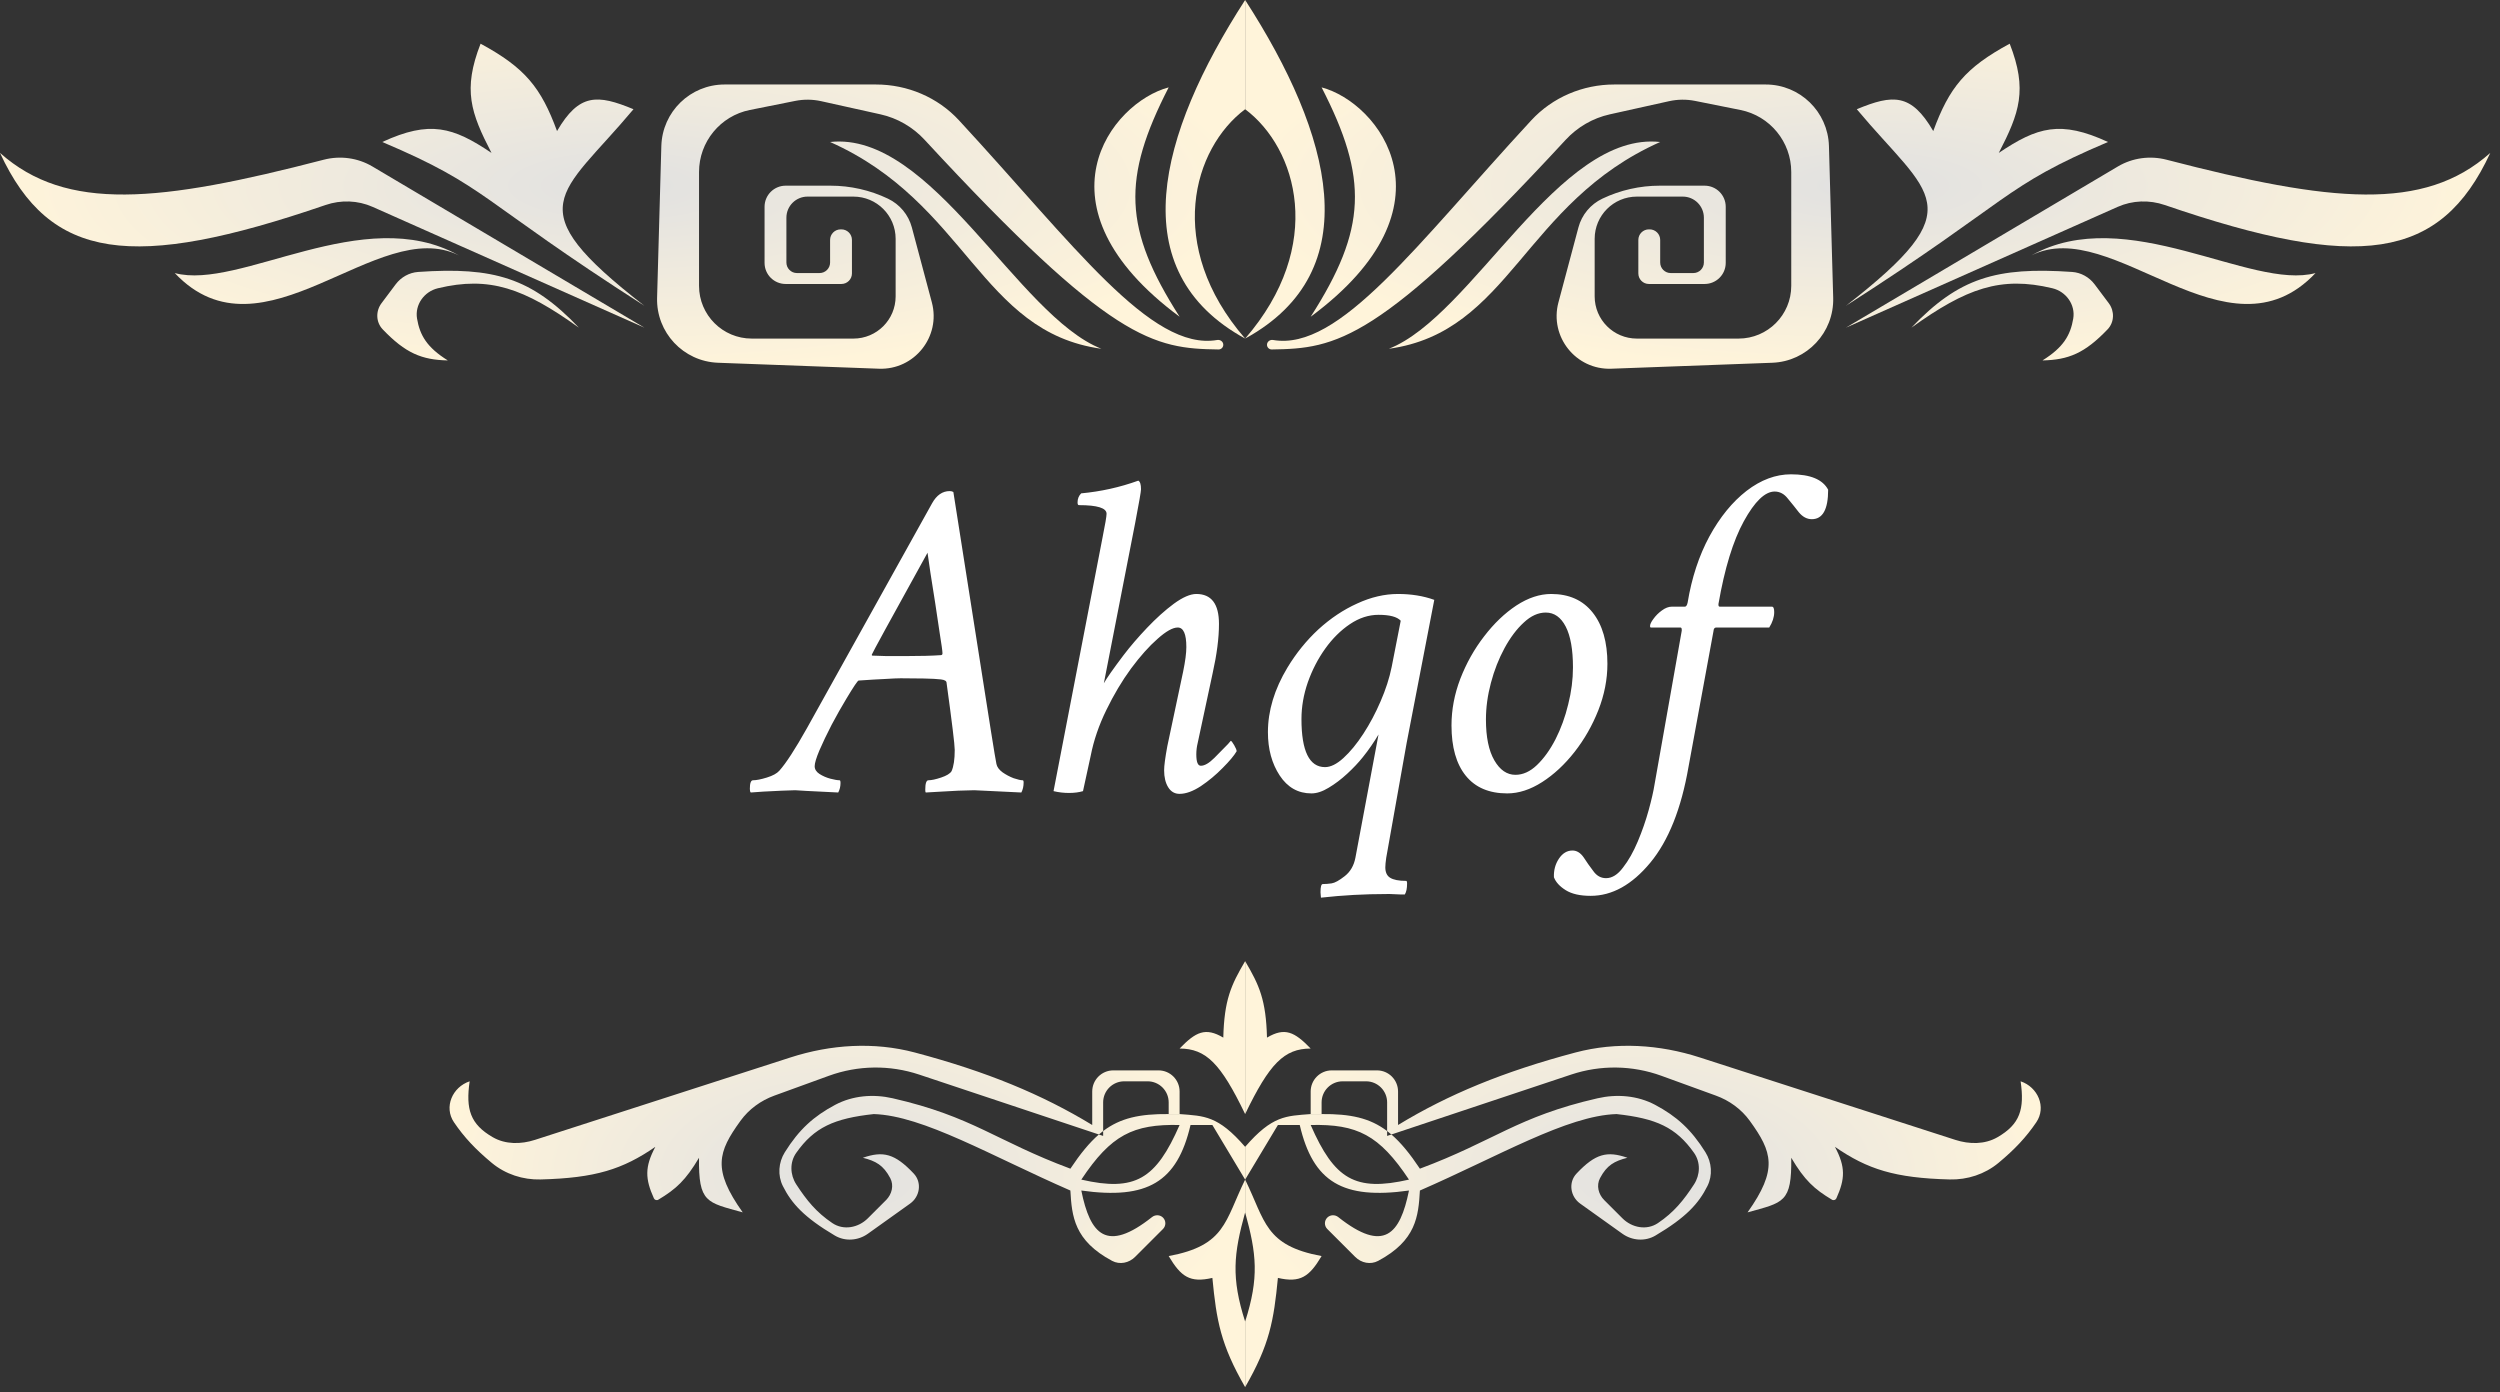 <svg width="237" height="132" viewBox="0 0 237 132" fill="none" xmlns="http://www.w3.org/2000/svg">
<rect x="0" y="0" width="237" height="132" fill="#333333" stroke="none"/>
<path d="M50.712 108.06C49.389 108.487 47.921 108.504 46.717 107.809C44.579 106.575 44.141 105.154 44.523 102.508V102.508C42.88 103.056 42.063 104.953 43.034 106.388C43.998 107.812 45.094 108.974 46.627 110.246C47.917 111.316 49.57 111.855 51.246 111.812C56.441 111.679 59.035 110.851 62.126 108.72C61.105 110.641 61.162 111.76 61.989 113.6C62.06 113.76 62.257 113.822 62.408 113.731C64.082 112.73 65.004 111.892 66.267 109.756C66.215 114.032 66.984 113.977 70.409 114.933C67.519 110.86 68.052 109.221 70.198 106.254C70.996 105.151 72.126 104.331 73.405 103.866L78.578 101.985C81.334 100.982 84.349 100.942 87.131 101.869L104.173 107.55C104.307 107.435 104.442 107.326 104.578 107.223V104.508C104.578 103.403 105.474 102.508 106.578 102.508H108.791C109.896 102.508 110.791 103.403 110.791 104.508V105.614H111.826V103.472C111.826 102.368 110.931 101.472 109.826 101.472H105.543C104.438 101.472 103.543 102.368 103.543 103.472V106.65C98.774 103.748 93.532 101.584 86.726 99.777C82.846 98.747 78.753 99.014 74.933 100.247L50.712 108.06Z" fill="url(#paint0_radial_692_1632)"/>
<path fill-rule="evenodd" clip-rule="evenodd" d="M118.039 111.827V108.721C115.458 105.74 114.163 105.799 111.826 105.614H110.791C108.063 105.589 106.222 105.979 104.578 107.223V107.685L104.173 107.55C103.27 108.327 102.409 109.382 101.472 110.791C94.422 108.167 92.242 105.859 84.63 104.117C82.793 103.696 80.838 103.854 79.173 104.739C77.141 105.82 75.748 107.075 74.4 109.235C73.798 110.201 73.705 111.42 74.215 112.438C75.049 114.107 76.25 115.417 79.138 117.128C80.119 117.709 81.35 117.62 82.278 116.957L86.28 114.099C87.218 113.429 87.413 112.09 86.621 111.251C84.83 109.354 83.723 109.09 81.799 109.756C83.024 110.067 83.747 110.456 84.396 111.688C84.76 112.378 84.552 113.216 84 113.767L82.275 115.492C81.371 116.397 79.966 116.664 78.906 115.948C77.391 114.927 76.478 113.802 75.488 112.283C74.894 111.372 74.854 110.185 75.48 109.296C77.188 106.871 79.076 106.022 82.834 105.614C87.514 105.758 93.973 109.592 101.472 112.862C101.61 115.305 101.827 117.608 105.43 119.531C106.15 119.915 107.027 119.733 107.604 119.156L110.252 116.508C110.55 116.21 110.55 115.727 110.252 115.429V115.429C109.971 115.149 109.521 115.134 109.21 115.381C104.882 118.812 103.349 117.017 102.508 112.862C108.784 113.743 111.6 112.063 112.862 106.65H114.933L118.039 111.827ZM102.508 111.827C105.324 107.593 107.416 106.549 111.826 106.65C109.581 111.782 107.623 113.001 102.508 111.827Z" fill="url(#paint1_radial_692_1632)"/>
<path d="M118.039 114.933V111.827C116.112 115.763 116.189 118.074 110.791 119.075C111.96 121.038 112.806 121.636 114.933 121.146C115.324 125.201 115.717 127.472 118.039 131.5V125.287C116.703 121.107 116.952 118.865 118.039 114.933Z" fill="url(#paint2_radial_692_1632)"/>
<path d="M115.968 98.366C116.06 94.792 116.696 93.394 118.039 91.118V105.614C115.722 100.811 114.342 99.414 111.826 99.401C113.364 97.812 114.276 97.364 115.968 98.366Z" fill="url(#paint3_radial_692_1632)"/>
<path d="M185.366 108.06C186.689 108.487 188.157 108.504 189.361 107.809C191.499 106.575 191.937 105.154 191.555 102.508V102.508C193.198 103.056 194.015 104.953 193.044 106.388C192.08 107.812 190.984 108.974 189.451 110.246C188.161 111.316 186.509 111.855 184.832 111.812C179.637 111.679 177.043 110.851 173.952 108.72C174.973 110.641 174.916 111.76 174.09 113.6C174.018 113.76 173.821 113.822 173.67 113.731C171.996 112.73 171.074 111.892 169.811 109.756C169.863 114.032 169.094 113.977 165.669 114.933C168.559 110.86 168.026 109.221 165.88 106.254C165.082 105.151 163.952 104.331 162.673 103.866L157.5 101.985C154.744 100.982 151.729 100.942 148.947 101.869L131.905 107.55C131.771 107.435 131.636 107.326 131.5 107.223V104.508C131.5 103.403 130.604 102.508 129.5 102.508H127.287C126.183 102.508 125.287 103.403 125.287 104.508V105.614H124.252V103.472C124.252 102.368 125.147 101.472 126.252 101.472H130.535C131.64 101.472 132.535 102.368 132.535 103.472V106.65C137.304 103.748 142.546 101.584 149.352 99.777C153.232 98.747 157.325 99.014 161.145 100.247L185.366 108.06Z" fill="url(#paint4_radial_692_1632)"/>
<path fill-rule="evenodd" clip-rule="evenodd" d="M118.039 111.827V108.721C120.62 105.74 121.915 105.799 124.252 105.614H125.287C128.015 105.589 129.856 105.979 131.5 107.223V107.685L131.905 107.55C132.808 108.327 133.669 109.382 134.606 110.791C141.656 108.167 143.836 105.859 151.448 104.117C153.285 103.696 155.24 103.854 156.905 104.739C158.938 105.82 160.33 107.075 161.678 109.235C162.281 110.201 162.373 111.42 161.863 112.438C161.029 114.107 159.828 115.417 156.941 117.128C155.96 117.709 154.728 117.62 153.8 116.957L149.798 114.099C148.86 113.429 148.665 112.09 149.457 111.251C151.248 109.354 152.355 109.09 154.279 109.756C153.054 110.067 152.331 110.456 151.682 111.688C151.319 112.378 151.526 113.216 152.078 113.767L153.803 115.492C154.708 116.397 156.112 116.664 157.173 115.948C158.687 114.927 159.6 113.802 160.591 112.283C161.184 111.372 161.224 110.185 160.598 109.296C158.89 106.871 157.002 106.022 153.244 105.614C148.564 105.758 142.105 109.592 134.606 112.862C134.468 115.305 134.251 117.608 130.648 119.531C129.928 119.915 129.051 119.733 128.474 119.156L125.826 116.508C125.528 116.21 125.528 115.727 125.826 115.429V115.429C126.107 115.149 126.557 115.134 126.868 115.381C131.196 118.812 132.729 117.017 133.571 112.862C127.294 113.743 124.478 112.063 123.216 106.65H121.145L118.039 111.827ZM133.571 111.827C130.754 107.593 128.662 106.549 124.252 106.65C126.497 111.782 128.455 113.001 133.571 111.827Z" fill="url(#paint5_radial_692_1632)"/>
<path d="M118.039 114.933V111.827C119.967 115.763 119.889 118.074 125.287 119.075C124.119 121.038 123.273 121.636 121.145 121.146C120.754 125.201 120.361 127.472 118.039 131.5V125.287C119.375 121.107 119.126 118.865 118.039 114.933Z" fill="url(#paint6_radial_692_1632)"/>
<path d="M120.11 98.366C120.019 94.792 119.382 93.394 118.039 91.118V105.614C120.356 100.811 121.736 99.414 124.252 99.401C122.714 97.812 121.802 97.364 120.11 98.366Z" fill="url(#paint7_radial_692_1632)"/>
<path d="M89.734 64.731C89.734 64.559 89.555 64.451 89.197 64.408C88.839 64.365 88.302 64.337 87.586 64.322C86.884 64.308 86.154 64.301 85.394 64.301C85.094 64.301 84.607 64.322 83.934 64.365C83.275 64.394 82.43 64.444 81.398 64.516C81.312 64.516 80.926 65.088 80.238 66.234C79.78 66.993 79.314 67.817 78.842 68.705C78.383 69.593 77.997 70.402 77.682 71.133C77.381 71.849 77.231 72.35 77.231 72.637C77.231 72.923 77.381 73.167 77.682 73.367C77.997 73.568 78.341 73.718 78.713 73.818C79.1 73.919 79.393 73.969 79.594 73.969C79.651 73.969 79.68 74.055 79.68 74.227C79.68 74.556 79.608 74.857 79.465 75.129C78.133 75.057 77.123 75.007 76.436 74.978C75.762 74.936 75.412 74.914 75.383 74.914C75.125 74.914 74.703 74.928 74.115 74.957C73.528 74.986 72.948 75.014 72.375 75.043C71.802 75.086 71.401 75.115 71.172 75.129C71.115 75.072 71.086 74.957 71.086 74.785C71.086 74.241 71.186 73.969 71.387 73.969C71.702 73.969 72.139 73.883 72.697 73.711C73.256 73.539 73.65 73.324 73.879 73.066C74.509 72.365 75.383 71.018 76.5 69.027L88.359 47.715C88.789 46.941 89.348 46.555 90.035 46.555C90.164 46.555 90.279 46.583 90.379 46.641L93.945 69.328C94.232 71.133 94.404 72.164 94.461 72.422C94.518 72.708 94.712 72.973 95.041 73.217C95.37 73.446 95.721 73.632 96.094 73.775C96.481 73.904 96.767 73.969 96.953 73.969C97.01 73.969 97.039 74.04 97.039 74.184C97.039 74.542 96.967 74.857 96.824 75.129C95.492 75.057 94.454 75.007 93.709 74.978C92.964 74.936 92.513 74.914 92.356 74.914C92.083 74.914 91.818 74.921 91.561 74.936C91.317 74.936 91.074 74.943 90.83 74.957C90.386 74.986 89.863 75.014 89.262 75.043C88.674 75.072 88.173 75.1 87.758 75.129C87.729 75.1 87.715 75.014 87.715 74.871C87.715 74.269 87.815 73.969 88.016 73.969C88.302 73.969 88.703 73.883 89.219 73.711C89.734 73.539 90.064 73.338 90.207 73.109C90.408 72.665 90.508 71.992 90.508 71.09C90.508 70.603 90.25 68.483 89.734 64.731ZM85.953 62.195C86.612 62.195 87.206 62.188 87.736 62.174C88.281 62.16 88.76 62.138 89.176 62.109C89.29 62.109 89.348 62.052 89.348 61.938C89.348 61.751 89.255 61.078 89.068 59.918C88.954 59.116 88.818 58.206 88.66 57.19C88.503 56.172 88.352 55.22 88.209 54.332C88.08 53.444 87.987 52.8 87.93 52.398C84.406 58.772 82.644 61.995 82.644 62.066C82.644 62.124 82.659 62.152 82.688 62.152C83.017 62.167 83.454 62.181 83.998 62.195C84.542 62.195 85.194 62.195 85.953 62.195ZM113.41 56.309C114.842 56.309 115.559 57.254 115.559 59.145C115.559 60.477 115.358 62.038 114.957 63.828L113.539 70.445C113.453 70.789 113.41 71.147 113.41 71.519C113.41 72.236 113.553 72.594 113.84 72.594C114.198 72.594 114.628 72.343 115.129 71.842C115.63 71.326 116.06 70.889 116.418 70.531L116.676 70.231C116.733 70.231 116.84 70.367 116.998 70.639C117.156 70.911 117.234 71.104 117.234 71.219C116.991 71.634 116.547 72.164 115.902 72.809C115.272 73.453 114.585 74.026 113.84 74.527C113.095 75.014 112.422 75.258 111.82 75.258C111.362 75.258 111.004 75.05 110.746 74.635C110.488 74.219 110.359 73.682 110.359 73.023C110.359 72.594 110.46 71.835 110.66 70.746L112.164 63.656C112.365 62.682 112.465 61.909 112.465 61.336C112.465 60.104 112.193 59.488 111.648 59.488C111.176 59.488 110.538 59.846 109.736 60.562C108.934 61.264 108.096 62.203 107.223 63.377C106.363 64.551 105.583 65.862 104.881 67.309C104.179 68.741 103.685 70.188 103.398 71.648L102.668 75C102.281 75.115 101.837 75.172 101.336 75.172C100.849 75.172 100.362 75.115 99.875 75L104.516 50.98C104.773 49.706 104.902 48.947 104.902 48.703C104.902 48.159 104.029 47.887 102.281 47.887C102.195 47.887 102.152 47.801 102.152 47.629C102.152 47.285 102.267 46.999 102.496 46.77C104.358 46.598 106.163 46.197 107.91 45.566C108.082 45.652 108.168 45.925 108.168 46.383C108.168 46.583 107.982 47.658 107.609 49.605L104.645 64.773C104.917 64.287 105.54 63.398 106.514 62.109C107.158 61.264 107.903 60.398 108.748 59.51C109.607 58.607 110.452 57.848 111.283 57.232C112.128 56.617 112.837 56.309 113.41 56.309ZM132.531 56.309C133.792 56.309 134.938 56.495 135.969 56.867L133.348 70.445L131.414 81.316C131.357 81.717 131.328 82.018 131.328 82.219C131.328 82.691 131.479 83.021 131.779 83.207C132.094 83.408 132.603 83.508 133.305 83.508C133.362 83.508 133.391 83.594 133.391 83.766C133.391 84.224 133.319 84.568 133.176 84.797C133.076 84.797 132.954 84.797 132.811 84.797C132.667 84.797 132.495 84.79 132.295 84.775C132.109 84.761 131.944 84.754 131.801 84.754C131.658 84.754 131.543 84.754 131.457 84.754C129.366 84.754 127.289 84.868 125.227 85.098C125.227 85.026 125.219 84.947 125.205 84.861C125.191 84.775 125.184 84.682 125.184 84.582C125.184 84.066 125.255 83.809 125.398 83.809C125.656 83.809 125.936 83.787 126.236 83.744C126.537 83.701 126.952 83.472 127.482 83.057C128.012 82.641 128.349 82.061 128.492 81.316L130.684 69.629C130.483 69.973 130.254 70.331 129.996 70.703C129.753 71.061 129.48 71.426 129.18 71.799C128.779 72.3 128.292 72.816 127.719 73.346C127.146 73.876 126.559 74.32 125.957 74.678C125.37 75.036 124.826 75.215 124.324 75.215C123.064 75.215 122.061 74.649 121.316 73.518C120.572 72.386 120.199 71.018 120.199 69.414C120.199 67.38 120.815 65.339 122.047 63.291C122.878 61.916 123.859 60.706 124.99 59.66C126.136 58.615 127.361 57.798 128.664 57.211C129.967 56.609 131.257 56.309 132.531 56.309ZM130.684 58.285C129.753 58.285 128.85 58.579 127.977 59.166C127.103 59.753 126.322 60.527 125.635 61.486C124.947 62.446 124.396 63.513 123.98 64.688C123.579 65.848 123.379 67.008 123.379 68.168C123.379 71.204 124.124 72.723 125.613 72.723C126.143 72.723 126.723 72.436 127.354 71.863C127.998 71.276 128.628 70.51 129.244 69.564C129.86 68.619 130.404 67.595 130.877 66.492C131.364 65.375 131.715 64.287 131.93 63.227L132.789 58.844C132.445 58.471 131.743 58.285 130.684 58.285ZM147.055 56.309C148.745 56.309 150.055 56.896 150.986 58.07C151.917 59.245 152.383 60.863 152.383 62.926C152.383 64.401 152.096 65.869 151.523 67.33C150.951 68.777 150.199 70.094 149.268 71.283C148.337 72.472 147.312 73.424 146.195 74.141C145.078 74.857 143.975 75.215 142.887 75.215C141.168 75.215 139.857 74.656 138.955 73.539C138.053 72.422 137.602 70.832 137.602 68.769C137.602 67.28 137.881 65.805 138.439 64.344C139.012 62.868 139.764 61.529 140.695 60.326C141.626 59.109 142.643 58.135 143.746 57.404C144.863 56.674 145.966 56.309 147.055 56.309ZM146.539 58.07C145.823 58.07 145.128 58.385 144.455 59.016C143.782 59.632 143.173 60.441 142.629 61.443C142.085 62.446 141.655 63.542 141.34 64.731C141.025 65.919 140.867 67.079 140.867 68.211C140.867 69.872 141.132 71.162 141.662 72.078C142.192 72.995 142.858 73.453 143.66 73.453C144.376 73.453 145.057 73.145 145.701 72.529C146.36 71.899 146.947 71.083 147.463 70.08C147.979 69.063 148.38 67.96 148.666 66.772C148.967 65.583 149.117 64.415 149.117 63.27C149.117 61.579 148.888 60.29 148.43 59.402C147.971 58.514 147.341 58.07 146.539 58.07ZM169.785 44.965C171.618 44.965 172.793 45.452 173.309 46.426C173.309 48.288 172.793 49.219 171.762 49.219C171.303 49.219 170.895 49.004 170.537 48.574C170.193 48.13 169.842 47.693 169.484 47.264C169.141 46.82 168.725 46.598 168.238 46.598C167.322 46.598 166.348 47.536 165.316 49.412C164.299 51.26 163.497 53.874 162.91 57.254V57.34C162.91 57.454 162.953 57.512 163.039 57.512H167.98C168.124 57.512 168.195 57.684 168.195 58.027C168.195 58.5 168.038 58.987 167.723 59.488H162.695C162.538 59.488 162.452 59.603 162.438 59.832L160.074 72.68C159.387 76.662 158.176 79.698 156.443 81.789C154.71 83.88 152.827 84.926 150.793 84.926C149.79 84.926 149.003 84.747 148.43 84.389C147.857 84.031 147.484 83.622 147.312 83.164C147.284 82.505 147.441 81.918 147.785 81.402C148.129 80.887 148.559 80.629 149.074 80.629C149.475 80.629 149.826 80.844 150.127 81.273C150.413 81.717 150.721 82.154 151.051 82.584C151.366 83.028 151.767 83.25 152.254 83.25C152.827 83.25 153.364 82.913 153.865 82.24C154.381 81.581 154.846 80.758 155.262 79.769C155.677 78.781 156.021 77.793 156.293 76.805C156.565 75.816 156.751 75 156.852 74.356L159.43 59.789V59.703C159.43 59.56 159.387 59.488 159.301 59.488H156.508C156.451 59.488 156.422 59.445 156.422 59.359C156.422 59.188 156.529 58.958 156.744 58.672C156.959 58.371 157.224 58.106 157.539 57.877C157.868 57.633 158.184 57.512 158.484 57.512H159.73C159.845 57.512 159.931 57.383 159.988 57.125C160.375 54.776 161.062 52.685 162.051 50.852C163.053 49.018 164.228 47.579 165.574 46.533C166.935 45.488 168.339 44.965 169.785 44.965Z" fill="white"/>
<path d="M0 14.496C6.3 20.098 15.079 19.198 30.687 15.142C32.25 14.736 33.917 14.96 35.306 15.783L61.09 31.063L35.33 19.614C33.92 18.987 32.318 18.935 30.859 19.436C12.55 25.716 4.737 24.728 0 14.496Z" fill="url(#paint8_radial_692_1632)"/>
<path d="M16.567 25.886C22.709 27.549 34.486 19.175 43.503 24.213C35.799 20.345 24.927 34.738 16.567 25.886Z" fill="url(#paint9_radial_692_1632)"/>
<path d="M42.453 34.169C40.475 32.938 39.804 31.791 39.536 30.205C39.314 28.887 40.214 27.637 41.514 27.326C46.406 26.155 49.66 27.317 54.878 31.063C50.376 26.336 46.825 25.284 39.647 25.78C38.797 25.839 38.019 26.275 37.508 26.956L36.167 28.745C35.605 29.494 35.631 30.543 36.278 31.221C38.443 33.484 39.98 34.116 42.453 34.169Z" fill="url(#paint10_radial_692_1632)"/>
<path d="M61.09 28.992C48.873 19.507 53.131 18.638 60.055 10.354C56.629 8.932 54.894 8.839 52.807 12.425C51.288 8.294 49.778 6.427 45.559 4.142C43.852 8.52 44.632 10.699 46.594 14.496C42.938 12.035 40.747 11.382 36.24 13.461C46.305 17.727 45.293 18.875 61.09 28.992Z" fill="url(#paint11_radial_692_1632)"/>
<path d="M78.693 22.744C78.693 22.192 79.141 21.744 79.693 21.744H79.764C80.316 21.744 80.764 22.192 80.764 22.744V25.921C80.764 26.474 80.316 26.921 79.764 26.921H74.48C73.376 26.921 72.48 26.026 72.48 24.921V19.602C72.48 18.498 73.376 17.602 74.48 17.602H78.728C80.614 17.602 82.475 18.023 84.178 18.834V18.834C85.296 19.366 86.125 20.363 86.444 21.56L88.34 28.669C89.206 31.918 86.684 35.079 83.324 34.954L68.068 34.389C64.778 34.267 62.2 31.517 62.292 28.226L62.695 13.843C62.786 10.595 65.444 8.01 68.692 8.01H83.039C86.023 8.01 88.89 9.217 90.915 11.409C101.807 23.194 109.097 33.322 115.395 32.23C115.685 32.18 115.968 32.392 115.968 32.686V32.686C115.968 32.932 115.766 33.132 115.519 33.129C109.37 33.045 105.37 32.431 87.653 13.254C86.537 12.046 85.079 11.198 83.474 10.841L77.858 9.594C77.043 9.412 76.199 9.403 75.38 9.567L71.091 10.425C68.287 10.986 66.268 13.448 66.268 16.309V27.098C66.268 29.86 68.506 32.098 71.268 32.098H80.906C83.115 32.098 84.906 30.308 84.906 28.098V22.638C84.906 20.429 83.115 18.638 80.906 18.638H76.551C75.447 18.638 74.551 19.533 74.551 20.638V24.886C74.551 25.438 74.999 25.886 75.551 25.886H77.693C78.245 25.886 78.693 25.438 78.693 24.886V22.744Z" fill="url(#paint12_radial_692_1632)"/>
<path d="M104.412 33.063C96.474 29.951 88.324 12.407 78.693 13.461C91.666 19.233 92.918 31.479 104.412 33.063Z" fill="url(#paint13_radial_692_1632)"/>
<path d="M111.827 30.028C106.485 21.683 106.361 16.914 110.791 8.283C105.363 9.714 97.626 19.511 111.827 30.028Z" fill="url(#paint14_radial_692_1632)"/>
<path d="M118.039 10.354C113.102 14.055 110.405 23.279 118.039 32.098C106.33 25.689 109.793 12.771 118.039 0V10.354Z" fill="url(#paint15_radial_692_1632)"/>
<path d="M236.079 14.496C229.779 20.098 221 19.198 205.392 15.142C203.829 14.736 202.162 14.96 200.773 15.783L174.989 31.063L200.749 19.614C202.159 18.987 203.761 18.935 205.22 19.436C223.529 25.716 231.342 24.728 236.079 14.496Z" fill="url(#paint16_radial_692_1632)"/>
<path d="M219.512 25.886C213.37 27.549 201.593 19.175 192.576 24.213C200.28 20.345 211.152 34.738 219.512 25.886Z" fill="url(#paint17_radial_692_1632)"/>
<path d="M193.626 34.169C195.605 32.938 196.275 31.791 196.543 30.205C196.765 28.887 195.865 27.637 194.565 27.326C189.673 26.155 186.42 27.317 181.201 31.063C185.703 26.336 189.254 25.284 196.432 25.78C197.282 25.839 198.06 26.275 198.571 26.956L199.912 28.745C200.474 29.494 200.448 30.543 199.801 31.221C197.637 33.484 196.099 34.116 193.626 34.169Z" fill="url(#paint18_radial_692_1632)"/>
<path d="M174.989 28.992C187.207 19.507 182.948 18.638 176.024 10.354C179.451 8.932 181.185 8.839 183.272 12.425C184.791 8.294 186.301 6.427 190.52 4.142C192.227 8.52 191.447 10.699 189.485 14.496C193.141 12.035 195.332 11.382 199.839 13.461C189.775 17.727 190.787 18.875 174.989 28.992Z" fill="url(#paint19_radial_692_1632)"/>
<path d="M157.386 22.744C157.386 22.192 156.938 21.744 156.386 21.744H156.315C155.763 21.744 155.315 22.192 155.315 22.744V25.921C155.315 26.474 155.763 26.921 156.315 26.921H161.599C162.703 26.921 163.599 26.026 163.599 24.921V19.602C163.599 18.498 162.703 17.602 161.599 17.602H157.351C155.465 17.602 153.604 18.023 151.901 18.834V18.834C150.783 19.366 149.954 20.363 149.635 21.56L147.739 28.669C146.873 31.918 149.396 35.079 152.755 34.954L168.011 34.389C171.301 34.267 173.879 31.517 173.787 28.226L173.384 13.843C173.293 10.595 170.635 8.01 167.387 8.01H153.04C150.056 8.01 147.19 9.217 145.164 11.409C134.273 23.194 126.982 33.322 120.684 32.23C120.394 32.18 120.111 32.392 120.111 32.686V32.686C120.111 32.932 120.313 33.132 120.56 33.129C126.709 33.045 130.709 32.431 148.426 13.254C149.542 12.046 151 11.198 152.606 10.841L158.221 9.594C159.036 9.412 159.88 9.403 160.699 9.567L164.988 10.425C167.793 10.986 169.811 13.448 169.811 16.309V27.098C169.811 29.86 167.573 32.098 164.811 32.098H155.174C152.964 32.098 151.174 30.308 151.174 28.098V22.638C151.174 20.429 152.964 18.638 155.174 18.638H159.528C160.633 18.638 161.528 19.533 161.528 20.638V24.886C161.528 25.438 161.08 25.886 160.528 25.886H158.386C157.834 25.886 157.386 25.438 157.386 24.886V22.744Z" fill="url(#paint20_radial_692_1632)"/>
<path d="M131.667 33.063C139.605 29.951 147.755 12.407 157.386 13.461C144.413 19.233 143.161 31.479 131.667 33.063Z" fill="url(#paint21_radial_692_1632)"/>
<path d="M124.252 30.028C129.594 21.683 129.718 16.914 125.288 8.283C130.716 9.714 138.454 19.511 124.252 30.028Z" fill="url(#paint22_radial_692_1632)"/>
<path d="M118.04 10.354C122.977 14.055 125.674 23.279 118.04 32.098C129.75 25.689 126.286 12.771 118.04 0V10.354Z" fill="url(#paint23_radial_692_1632)"/>
<defs>
<radialGradient id="paint0_radial_692_1632" cx="0" cy="0" r="1" gradientUnits="userSpaceOnUse" gradientTransform="translate(79.728 111.309) scale(38.311 20.191)">
<stop stop-color="#E1E1E1"/>
<stop offset="1" stop-color="#FFF4DA"/>
</radialGradient>
<radialGradient id="paint1_radial_692_1632" cx="0" cy="0" r="1" gradientUnits="userSpaceOnUse" gradientTransform="translate(79.728 111.309) scale(38.311 20.191)">
<stop stop-color="#E1E1E1"/>
<stop offset="1" stop-color="#FFF4DA"/>
</radialGradient>
<radialGradient id="paint2_radial_692_1632" cx="0" cy="0" r="1" gradientUnits="userSpaceOnUse" gradientTransform="translate(79.728 111.309) scale(38.311 20.191)">
<stop stop-color="#E1E1E1"/>
<stop offset="1" stop-color="#FFF4DA"/>
</radialGradient>
<radialGradient id="paint3_radial_692_1632" cx="0" cy="0" r="1" gradientUnits="userSpaceOnUse" gradientTransform="translate(79.728 111.309) scale(38.311 20.191)">
<stop stop-color="#E1E1E1"/>
<stop offset="1" stop-color="#FFF4DA"/>
</radialGradient>
<radialGradient id="paint4_radial_692_1632" cx="0" cy="0" r="1" gradientUnits="userSpaceOnUse" gradientTransform="translate(156.35 111.309) rotate(180) scale(38.311 20.191)">
<stop stop-color="#E1E1E1"/>
<stop offset="1" stop-color="#FFF4DA"/>
</radialGradient>
<radialGradient id="paint5_radial_692_1632" cx="0" cy="0" r="1" gradientUnits="userSpaceOnUse" gradientTransform="translate(156.35 111.309) rotate(180) scale(38.311 20.191)">
<stop stop-color="#E1E1E1"/>
<stop offset="1" stop-color="#FFF4DA"/>
</radialGradient>
<radialGradient id="paint6_radial_692_1632" cx="0" cy="0" r="1" gradientUnits="userSpaceOnUse" gradientTransform="translate(156.35 111.309) rotate(180) scale(38.311 20.191)">
<stop stop-color="#E1E1E1"/>
<stop offset="1" stop-color="#FFF4DA"/>
</radialGradient>
<radialGradient id="paint7_radial_692_1632" cx="0" cy="0" r="1" gradientUnits="userSpaceOnUse" gradientTransform="translate(156.35 111.309) rotate(180) scale(38.311 20.191)">
<stop stop-color="#E1E1E1"/>
<stop offset="1" stop-color="#FFF4DA"/>
</radialGradient>
<radialGradient id="paint8_radial_692_1632" cx="0" cy="0" r="1" gradientUnits="userSpaceOnUse" gradientTransform="translate(59.02 17.602) scale(59.02 17.602)">
<stop stop-color="#E1E1E1"/>
<stop offset="1" stop-color="#FFF4DA"/>
</radialGradient>
<radialGradient id="paint9_radial_692_1632" cx="0" cy="0" r="1" gradientUnits="userSpaceOnUse" gradientTransform="translate(59.02 17.602) scale(59.02 17.602)">
<stop stop-color="#E1E1E1"/>
<stop offset="1" stop-color="#FFF4DA"/>
</radialGradient>
<radialGradient id="paint10_radial_692_1632" cx="0" cy="0" r="1" gradientUnits="userSpaceOnUse" gradientTransform="translate(59.02 17.602) scale(59.02 17.602)">
<stop stop-color="#E1E1E1"/>
<stop offset="1" stop-color="#FFF4DA"/>
</radialGradient>
<radialGradient id="paint11_radial_692_1632" cx="0" cy="0" r="1" gradientUnits="userSpaceOnUse" gradientTransform="translate(59.02 17.602) scale(59.02 17.602)">
<stop stop-color="#E1E1E1"/>
<stop offset="1" stop-color="#FFF4DA"/>
</radialGradient>
<radialGradient id="paint12_radial_692_1632" cx="0" cy="0" r="1" gradientUnits="userSpaceOnUse" gradientTransform="translate(59.02 17.602) scale(59.02 17.602)">
<stop stop-color="#E1E1E1"/>
<stop offset="1" stop-color="#FFF4DA"/>
</radialGradient>
<radialGradient id="paint13_radial_692_1632" cx="0" cy="0" r="1" gradientUnits="userSpaceOnUse" gradientTransform="translate(59.02 17.602) scale(59.02 17.602)">
<stop stop-color="#E1E1E1"/>
<stop offset="1" stop-color="#FFF4DA"/>
</radialGradient>
<radialGradient id="paint14_radial_692_1632" cx="0" cy="0" r="1" gradientUnits="userSpaceOnUse" gradientTransform="translate(59.02 17.602) scale(59.02 17.602)">
<stop stop-color="#E1E1E1"/>
<stop offset="1" stop-color="#FFF4DA"/>
</radialGradient>
<radialGradient id="paint15_radial_692_1632" cx="0" cy="0" r="1" gradientUnits="userSpaceOnUse" gradientTransform="translate(59.02 17.602) scale(59.02 17.602)">
<stop stop-color="#E1E1E1"/>
<stop offset="1" stop-color="#FFF4DA"/>
</radialGradient>
<radialGradient id="paint16_radial_692_1632" cx="0" cy="0" r="1" gradientUnits="userSpaceOnUse" gradientTransform="translate(177.059 17.602) rotate(180) scale(59.02 17.602)">
<stop stop-color="#E1E1E1"/>
<stop offset="1" stop-color="#FFF4DA"/>
</radialGradient>
<radialGradient id="paint17_radial_692_1632" cx="0" cy="0" r="1" gradientUnits="userSpaceOnUse" gradientTransform="translate(177.059 17.602) rotate(180) scale(59.02 17.602)">
<stop stop-color="#E1E1E1"/>
<stop offset="1" stop-color="#FFF4DA"/>
</radialGradient>
<radialGradient id="paint18_radial_692_1632" cx="0" cy="0" r="1" gradientUnits="userSpaceOnUse" gradientTransform="translate(177.059 17.602) rotate(180) scale(59.02 17.602)">
<stop stop-color="#E1E1E1"/>
<stop offset="1" stop-color="#FFF4DA"/>
</radialGradient>
<radialGradient id="paint19_radial_692_1632" cx="0" cy="0" r="1" gradientUnits="userSpaceOnUse" gradientTransform="translate(177.059 17.602) rotate(180) scale(59.02 17.602)">
<stop stop-color="#E1E1E1"/>
<stop offset="1" stop-color="#FFF4DA"/>
</radialGradient>
<radialGradient id="paint20_radial_692_1632" cx="0" cy="0" r="1" gradientUnits="userSpaceOnUse" gradientTransform="translate(177.059 17.602) rotate(180) scale(59.02 17.602)">
<stop stop-color="#E1E1E1"/>
<stop offset="1" stop-color="#FFF4DA"/>
</radialGradient>
<radialGradient id="paint21_radial_692_1632" cx="0" cy="0" r="1" gradientUnits="userSpaceOnUse" gradientTransform="translate(177.059 17.602) rotate(180) scale(59.02 17.602)">
<stop stop-color="#E1E1E1"/>
<stop offset="1" stop-color="#FFF4DA"/>
</radialGradient>
<radialGradient id="paint22_radial_692_1632" cx="0" cy="0" r="1" gradientUnits="userSpaceOnUse" gradientTransform="translate(177.059 17.602) rotate(180) scale(59.02 17.602)">
<stop stop-color="#E1E1E1"/>
<stop offset="1" stop-color="#FFF4DA"/>
</radialGradient>
<radialGradient id="paint23_radial_692_1632" cx="0" cy="0" r="1" gradientUnits="userSpaceOnUse" gradientTransform="translate(177.059 17.602) rotate(180) scale(59.02 17.602)">
<stop stop-color="#E1E1E1"/>
<stop offset="1" stop-color="#FFF4DA"/>
</radialGradient>
</defs>
</svg>
